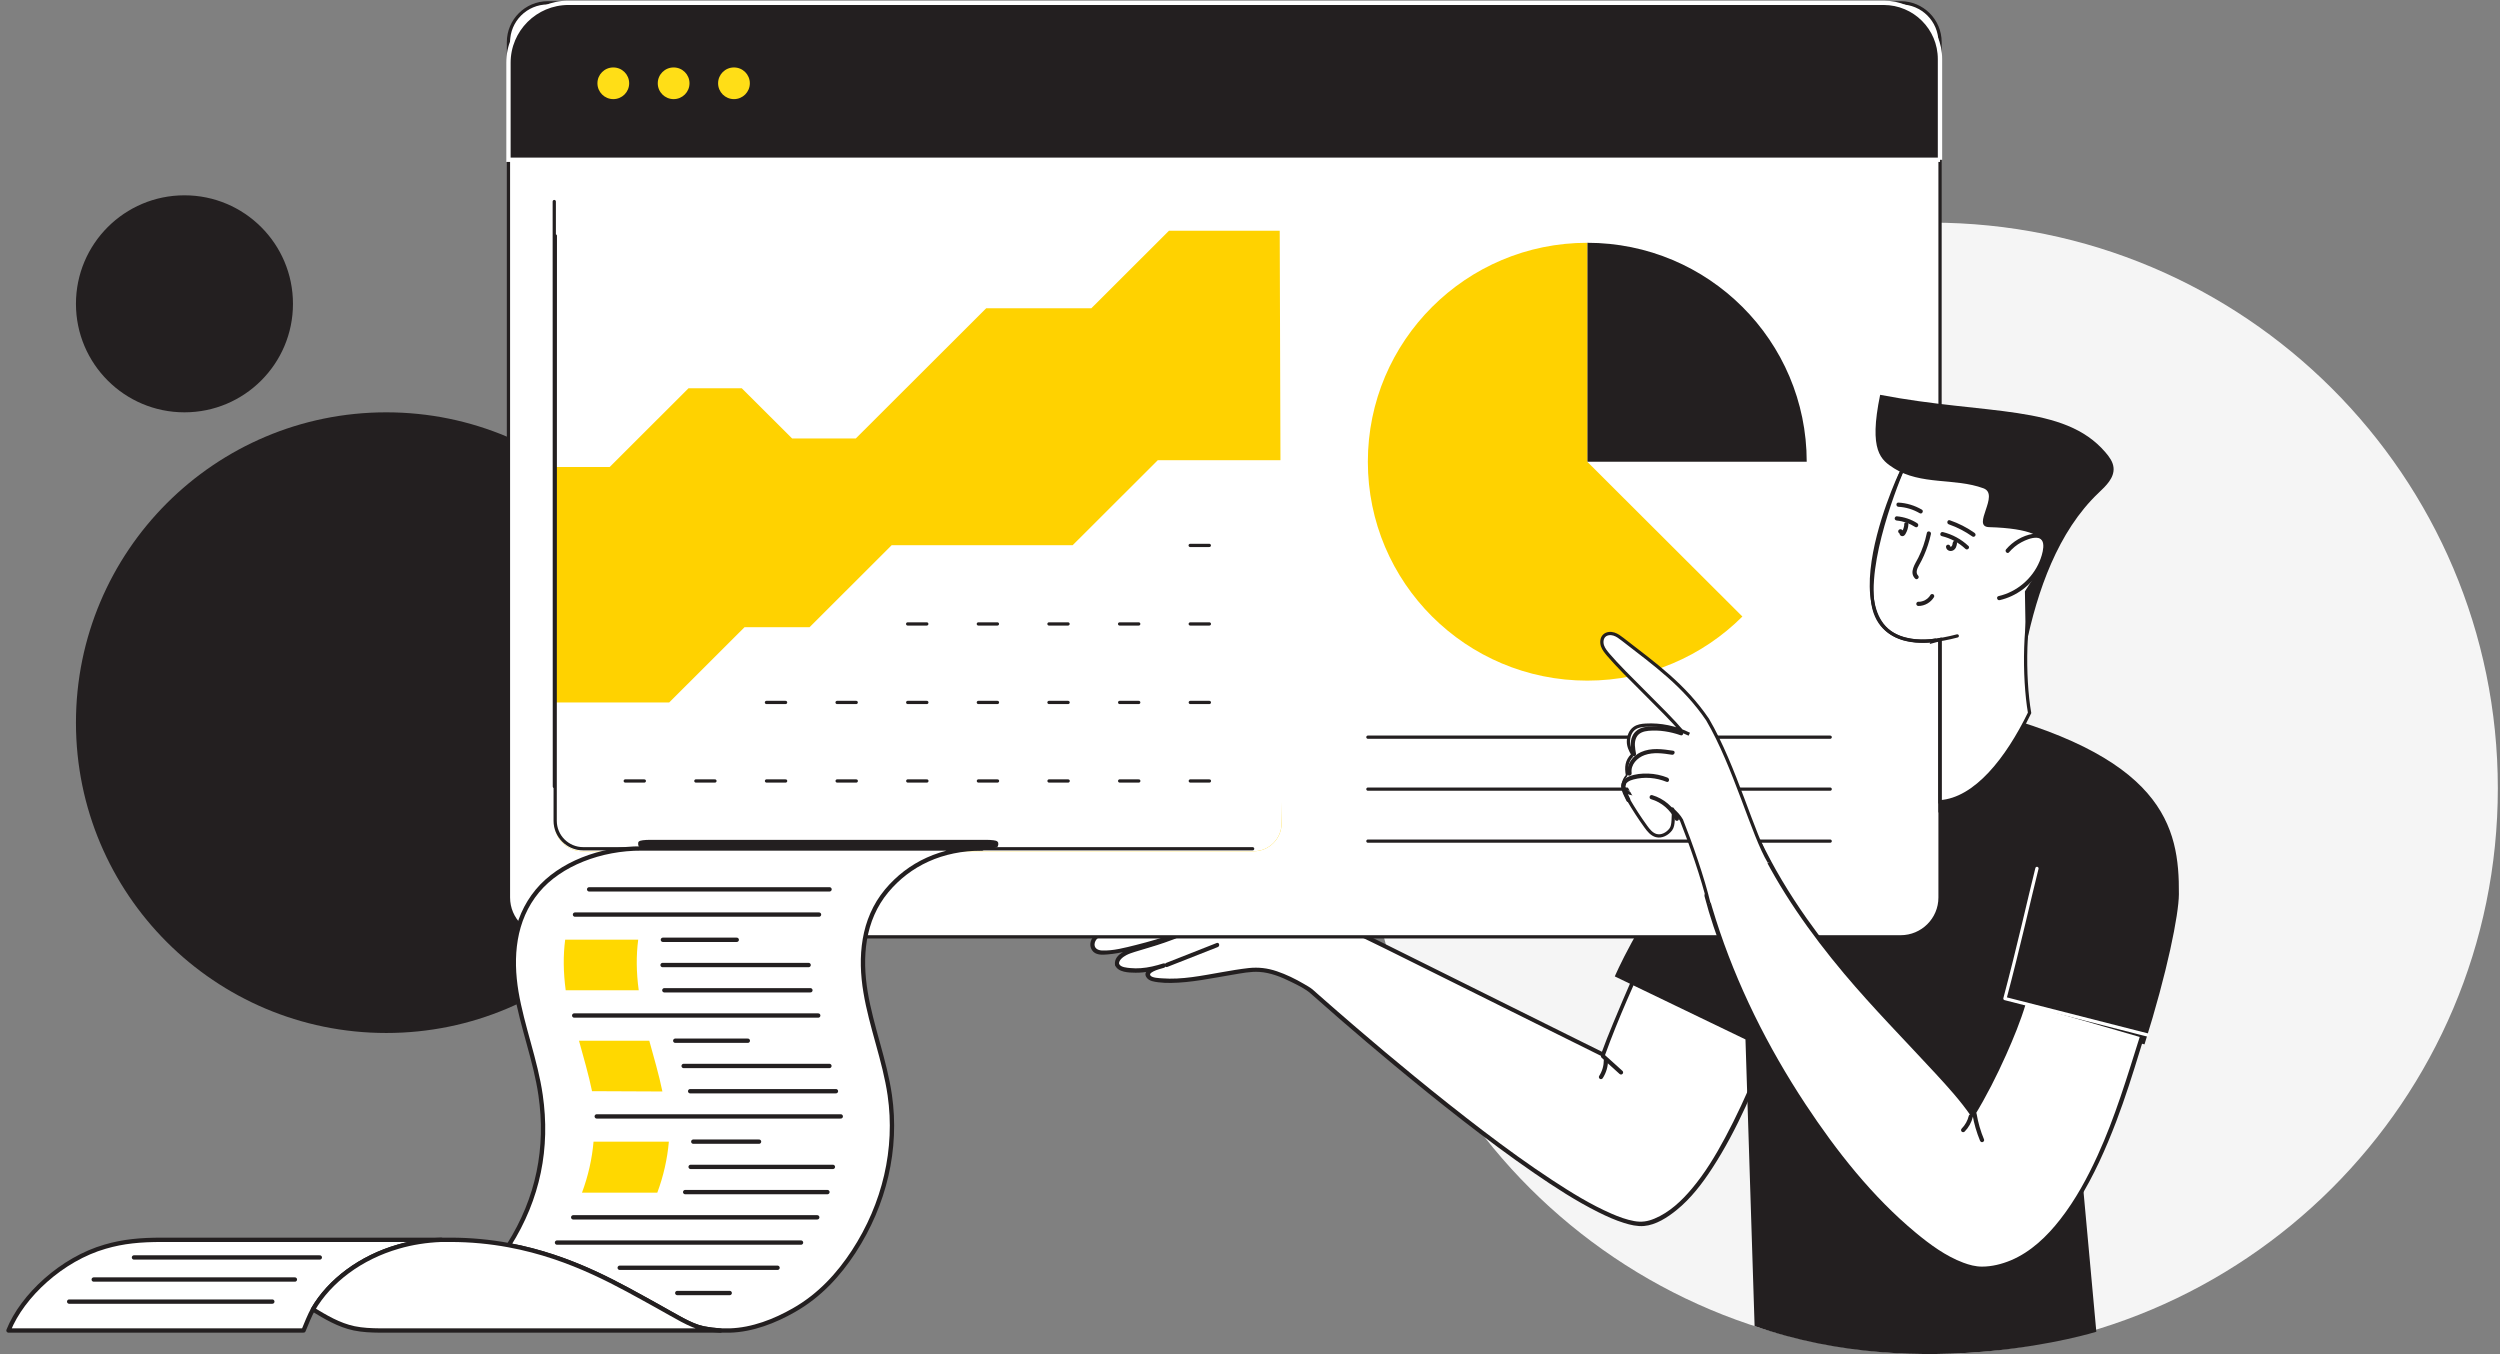 <svg width="576" height="312" viewBox="0 0 576 312" fill="none" xmlns="http://www.w3.org/2000/svg">
<rect x="0" y="0" width="576" height="312" fill="#808080" stroke="none"/>
<g clip-path="url(#clip0_325_9561)">
<g clip-path="url(#clip1_325_9561)">
<g clip-path="url(#clip2_325_9561)">
<path d="M444.885 311.974C517.022 311.974 575.5 253.619 575.5 181.633C575.5 109.648 517.022 51.292 444.885 51.292C372.748 51.292 314.27 109.648 314.27 181.633C314.27 253.619 372.748 311.974 444.885 311.974Z" fill="#F5F5F5"/>
<path d="M89 238C128.488 238 160.5 205.988 160.5 166.5C160.5 127.012 128.488 95 89 95C49.512 95 17.5 127.012 17.5 166.5C17.5 205.988 49.512 238 89 238Z" fill="#231F20"/>
<path d="M42.5 95C56.307 95 67.5 83.807 67.5 70C67.5 56.193 56.307 45 42.5 45C28.693 45 17.5 56.193 17.5 70C17.5 83.807 28.693 95 42.5 95Z" fill="#231F20"/>
<path d="M257.398 222.264C257.54 222.807 258.111 223.066 258.655 223.234C260.484 223.739 262.429 223.713 264.335 223.402C265.619 223.208 266.889 222.872 268.147 222.471C266.863 222.872 265.424 223.441 265.048 223.609C264.672 223.791 264.374 224.179 264.439 224.58C264.503 225.162 265.178 225.46 265.748 225.615C271.648 227.038 282.877 223.829 288.946 223.428C293.445 223.131 299.28 226.482 301.978 228.242C301.978 228.242 365.839 285.642 379.701 281.812C392.823 278.215 402.587 253.953 411.145 231.826L381.01 215.483C381.01 215.483 372.543 234.091 369.34 242.98L310.367 213.685C302.341 208.638 290.515 200.461 287.883 196.928C286.482 195.065 285.237 193.072 283.513 191.519C281.801 189.966 279.454 188.867 277.172 189.294C277.172 189.294 272.322 189.811 283.202 201.082C283.202 201.082 283.85 203.048 278.572 202.751C273.295 202.453 247.828 205.895 246.337 209.971C244.846 214.047 268.484 207.357 273.58 209.065C264.62 212.507 259.42 213.348 255.504 214.487C254.778 214.694 254.013 214.914 253.339 215.289C252.665 215.665 252.068 216.234 251.835 216.984C251.601 217.722 251.783 218.615 252.418 219.068C252.898 219.443 253.546 219.469 254.156 219.482C257.903 219.456 265.424 217.386 270.974 215.535L270.883 215.755C266.254 217.515 264.244 217.929 260.782 219.042C259.641 219.417 258.461 219.961 257.748 220.983C257.475 221.371 257.294 221.837 257.424 222.277L257.398 222.264Z" fill="white"/>
<path d="M256.931 222.393C257.566 224.049 260.134 224.101 261.625 224.114C263.894 224.14 266.124 223.622 268.29 222.95L268.03 222.018C266.941 222.367 262.61 223.39 264.283 225.356C264.879 226.068 265.982 226.197 266.85 226.314C267.823 226.443 268.795 226.482 269.768 226.469C274.514 226.404 279.221 225.369 283.902 224.593C285.951 224.256 288.103 223.791 290.191 223.933C292.732 224.101 295.209 225.098 297.465 226.223C299.047 227 300.759 227.802 302.081 228.992C304.26 230.933 306.464 232.861 308.668 234.776C312.805 238.361 316.967 241.893 321.169 245.387C326.355 249.696 331.607 253.953 336.936 258.094C342.266 262.234 347.828 266.401 353.482 270.283C358.228 273.543 363.103 276.714 368.251 279.289C370.17 280.246 372.141 281.139 374.19 281.773C375.642 282.226 377.224 282.601 378.767 282.472C381.516 282.239 384.187 280.505 386.275 278.81C389.569 276.144 392.201 272.689 394.496 269.157C400.396 260.099 404.532 249.929 408.513 239.926C409.563 237.287 410.601 234.621 411.625 231.968C411.703 231.774 411.573 231.516 411.405 231.425C408.02 229.588 404.623 227.75 401.239 225.913C395.832 222.975 390.424 220.051 385.017 217.114C383.772 216.441 382.515 215.755 381.27 215.082C381.062 214.966 380.712 215.018 380.608 215.251C377.509 222.057 374.501 228.902 371.648 235.812C370.689 238.141 369.742 240.483 368.886 242.864L369.6 242.579C366.812 241.194 364.037 239.81 361.249 238.438L342.616 229.174C335.99 225.887 329.377 222.587 322.75 219.301L311.171 213.542C310.847 213.387 310.562 213.232 310.25 213.038C307.877 211.537 305.531 209.997 303.209 208.418C298.775 205.403 294.262 202.337 290.282 198.727C286.534 195.311 284.395 189.164 278.624 188.737C277.405 188.647 275.953 188.815 275.655 190.225C275.447 191.17 275.862 192.179 276.251 193.02C277.133 194.858 278.456 196.501 279.752 198.041C280.271 198.662 280.816 199.257 281.36 199.852C281.775 200.305 282.385 200.771 282.722 201.237C282.748 201.276 282.722 201.185 282.722 201.353C282.722 201.34 282.683 201.509 282.579 201.612C282.099 202.181 281.036 202.233 280.375 202.272C279.48 202.324 278.585 202.246 277.678 202.246C274.306 202.259 270.909 202.725 267.577 203.178C263.311 203.76 259.057 204.498 254.882 205.533C253.145 205.973 251.407 206.452 249.734 207.111C248.619 207.538 247.439 208.03 246.544 208.858C246 209.363 245.494 210.191 245.935 210.916C246.376 211.64 247.517 211.731 248.295 211.783C251.653 211.977 255.141 211.252 258.448 210.748C262.247 210.178 266.059 209.479 269.911 209.298C271.065 209.247 272.309 209.182 273.425 209.531V208.6C270.105 209.868 266.734 211.006 263.298 211.951C261.002 212.585 258.681 213.115 256.373 213.724C255.025 214.086 253.534 214.396 252.431 215.289C251.329 216.182 250.798 217.644 251.576 218.887C252.354 220.129 253.987 220.012 255.245 219.896C256.71 219.766 258.163 219.508 259.602 219.197C263.479 218.369 267.304 217.243 271.065 215.988L270.468 215.393L270.377 215.613L270.715 215.276C268.082 216.273 265.398 217.114 262.701 217.916C260.665 218.524 256.451 219.482 256.905 222.393C256.996 223.014 257.942 222.743 257.838 222.134C257.696 221.203 258.824 220.426 259.511 220.064C260.121 219.741 260.769 219.534 261.417 219.326C262.545 218.977 263.674 218.641 264.802 218.304C265.93 217.968 267.136 217.593 268.29 217.191C268.99 216.946 269.69 216.7 270.39 216.428C270.935 216.221 271.194 216.169 271.402 215.652C271.544 215.315 271.129 214.94 270.805 215.056C267.81 216.053 264.789 216.959 261.729 217.722C259.226 218.343 256.464 219.107 253.858 218.99C252.833 218.938 251.952 218.369 252.237 217.217C252.47 216.286 253.391 215.716 254.234 215.38C255.232 214.979 256.321 214.733 257.359 214.461C259.42 213.931 261.508 213.439 263.557 212.87C266.98 211.925 270.364 210.786 273.684 209.518C274.125 209.35 274.164 208.742 273.684 208.587C272.556 208.224 271.285 208.263 270.105 208.302C268.368 208.367 266.643 208.587 264.931 208.807C261.028 209.324 257.151 210.023 253.248 210.489C251.744 210.67 250.214 210.838 248.697 210.812C248.23 210.812 247.75 210.786 247.283 210.657C247.115 210.605 247.011 210.566 246.869 210.489C246.791 210.45 246.752 210.385 246.739 210.372C246.7 210.269 246.778 210.023 246.972 209.79C247.245 209.441 247.66 209.182 248.036 208.962C249.293 208.211 250.707 207.746 252.094 207.306C255.997 206.089 260.056 205.326 264.089 204.666C267.862 204.058 271.674 203.54 275.499 203.294C276.848 203.204 278.17 203.255 279.532 203.255C280.777 203.255 282.942 203.217 283.552 201.845C283.668 201.586 283.733 201.25 283.642 200.965C283.526 200.603 283.098 200.305 282.852 200.034C282.255 199.399 281.672 198.765 281.101 198.106C279.649 196.449 278.183 194.702 277.185 192.723C276.835 192.024 276.407 191.028 276.614 190.329C276.666 190.135 276.692 190.07 276.861 189.928C276.861 189.928 277.107 189.785 277.081 189.798C277.159 189.772 277.405 189.708 277.159 189.759C278.741 189.423 280.401 189.966 281.749 190.782C284.433 192.425 285.847 195.246 287.805 197.588C288.998 199.011 290.476 200.215 291.915 201.379C293.938 203.023 296.039 204.562 298.152 206.076C300.538 207.784 302.963 209.428 305.401 211.045C306.97 212.08 308.526 213.219 310.173 214.112C313.142 215.729 316.254 217.127 319.275 218.641L337.909 227.893L357.203 237.481L368.536 243.11L369.081 243.381C369.379 243.524 369.69 243.394 369.794 243.097C372.854 234.595 376.641 226.34 380.336 218.097C380.699 217.308 381.049 216.506 381.412 215.716L380.751 215.885C384.135 217.722 387.533 219.559 390.917 221.397L407.139 230.196C408.383 230.869 409.641 231.554 410.886 232.227L410.666 231.684C406.672 241.997 402.678 252.4 397.439 262.17C395.248 266.258 392.823 270.283 389.828 273.841C387.468 276.662 384.654 279.327 381.205 280.764C379.597 281.437 378.21 281.644 376.511 281.333C374.709 281.01 372.971 280.363 371.311 279.638C366.526 277.555 362.027 274.773 357.67 271.913C352.198 268.329 346.895 264.473 341.695 260.513C336.495 256.554 331.023 252.206 325.798 247.923C321.324 244.261 316.889 240.535 312.507 236.769C309.667 234.336 306.853 231.891 304.052 229.419C303.508 228.941 302.976 228.436 302.418 227.97C301.822 227.478 301.109 227.103 300.435 226.702C298.451 225.537 296.363 224.515 294.185 223.778C292.006 223.04 289.944 222.807 287.701 223.04C285.613 223.273 283.539 223.635 281.464 223.998C276.978 224.774 272.309 225.77 267.732 225.408C267.123 225.356 265.385 225.33 265.022 224.709C264.542 223.894 267.901 223.04 268.277 222.911C268.873 222.717 268.614 221.785 268.017 221.979C266.332 222.51 264.594 222.95 262.831 223.066C262.027 223.131 261.223 223.118 260.419 223.04C259.758 222.975 258.163 222.885 257.864 222.096C257.644 221.513 256.697 221.772 256.931 222.354V222.393Z" fill="#231F20"/>
<path d="M259.887 219.43C265.956 218.058 271.83 215.936 277.38 213.128C277.937 212.844 277.444 212.003 276.887 212.287C271.415 215.056 265.619 217.127 259.628 218.485C259.018 218.628 259.278 219.559 259.887 219.417V219.43Z" fill="#231F20"/>
<path d="M268.951 222.781C272.828 221.254 276.705 219.728 280.582 218.201C281.153 217.968 280.907 217.036 280.323 217.269C276.446 218.796 272.569 220.323 268.692 221.85C268.121 222.083 268.368 223.014 268.951 222.781Z" fill="#231F20"/>
<path d="M368.99 243.679C370.378 244.934 371.765 246.189 373.14 247.431C373.334 247.612 373.632 247.625 373.827 247.431C374.008 247.25 374.021 246.927 373.827 246.746C372.439 245.49 371.052 244.235 369.677 242.993C369.483 242.812 369.185 242.799 368.99 242.993C368.809 243.174 368.796 243.498 368.99 243.679Z" fill="#231F20"/>
<path d="M369.522 244.196C369.522 245.516 369.159 246.797 368.446 247.91C368.303 248.13 368.407 248.441 368.614 248.57C368.848 248.712 369.133 248.622 369.275 248.402C370.079 247.16 370.507 245.684 370.494 244.209C370.494 243.588 369.522 243.588 369.522 244.209V244.196Z" fill="#231F20"/>
<path d="M404.26 305.543L401.705 225.33L408.928 228.112L405.57 241.13L372.05 224.968C372.05 224.968 392.629 176.276 435.316 163.854L453.262 162.949C498.762 173.74 502.134 190.536 502.017 206.037C501.978 210.722 499.385 223.842 494.094 240.625L458.941 231.645C462.118 219.689 464.582 208.6 466.319 201.664L492.616 235.579L478.897 262.053L482.995 306.837C482.995 306.837 443.329 319.22 404.26 305.517V305.543Z" fill="#231F20"/>
<path d="M437.909 0.647H126.225C121.212 0.647 117.148 4.702 117.148 9.705V206.788C117.148 211.79 121.212 215.846 126.225 215.846H437.909C442.922 215.846 446.986 211.79 446.986 206.788V9.705C446.986 4.702 442.922 0.647 437.909 0.647Z" fill="white" stroke="#231F20" stroke-width="0.75" stroke-linecap="round" stroke-linejoin="round"/>
<path d="M446.986 36.813H117.148V14.454C117.148 6.832 123.346 0.647 130.984 0.647H433.98C441.164 0.647 446.973 6.457 446.973 13.613V36.813H446.986Z" fill="#231F20" stroke="white" stroke-miterlimit="10"/>
<path d="M144.962 19.189C144.962 21.208 143.328 22.838 141.306 22.838C139.283 22.838 137.649 21.208 137.649 19.189C137.649 17.171 139.283 15.54 141.306 15.54C143.328 15.54 144.962 17.171 144.962 19.189Z" fill="#FFDE17"/>
<path d="M158.863 19.189C158.863 21.208 157.229 22.838 155.206 22.838C153.183 22.838 151.549 21.208 151.549 19.189C151.549 17.171 153.183 15.54 155.206 15.54C157.229 15.54 158.863 17.171 158.863 19.189Z" fill="#FFDE17"/>
<path d="M172.763 19.189C172.763 21.208 171.129 22.838 169.106 22.838C167.084 22.838 165.45 21.208 165.45 19.189C165.45 17.171 167.084 15.54 169.106 15.54C171.129 15.54 172.763 17.171 172.763 19.189Z" fill="#FFDE17"/>
<path d="M469.094 134.468C466.19 141.961 466.228 156.181 467.616 164.243C462.468 174.853 455.168 184.157 446.973 184.726V147.356L445.287 147.809L445.404 147.576C445.404 147.576 432.515 149.698 431.413 138.182C430.336 126.666 438.298 108.033 439.063 106.558C439.828 105.07 464.4 113.183 464.4 113.183L473.308 123.082L469.107 134.456L469.094 134.468Z" fill="white" stroke="#231F20" stroke-width="0.75" stroke-miterlimit="10"/>
<path d="M453.521 125.786C451.874 124.233 449.851 123.133 447.647 122.59C447.038 122.448 446.778 123.379 447.388 123.522C449.423 124.013 451.304 125.023 452.834 126.459C453.288 126.886 453.975 126.2 453.521 125.773V125.786Z" fill="#231F20"/>
<path d="M454.934 122.771C453.184 121.542 451.278 120.571 449.255 119.873C448.658 119.666 448.412 120.597 448.996 120.804C450.928 121.477 452.769 122.435 454.442 123.612C454.662 123.767 454.986 123.651 455.103 123.444C455.246 123.198 455.142 122.926 454.934 122.784V122.771Z" fill="#231F20"/>
<path d="M442.784 117.414C441.151 116.457 439.296 115.9 437.403 115.797C436.781 115.758 436.781 116.728 437.403 116.767C439.128 116.858 440.801 117.375 442.292 118.242C442.836 118.566 443.316 117.725 442.784 117.401V117.414Z" fill="#231F20"/>
<path d="M441.747 120.558C440.321 119.64 438.7 119.109 437.027 118.954C436.768 118.928 436.534 119.2 436.534 119.446C436.534 119.73 436.755 119.911 437.027 119.937C438.531 120.08 439.984 120.597 441.254 121.412C441.786 121.749 442.266 120.908 441.747 120.571V120.558Z" fill="#231F20"/>
<path d="M438.739 120.791C438.739 120.869 438.739 120.947 438.726 121.024C438.726 121.05 438.726 121.167 438.726 121.05C438.726 121.076 438.726 121.115 438.713 121.141C438.687 121.283 438.648 121.438 438.609 121.581C438.57 121.723 438.518 121.865 438.466 122.008C438.441 122.059 438.505 121.93 438.466 122.008C438.454 122.046 438.441 122.072 438.415 122.111C438.376 122.176 438.35 122.253 438.311 122.318C438.272 122.383 438.246 122.448 438.207 122.499C438.181 122.538 438.168 122.564 438.142 122.603C438.103 122.655 438.116 122.642 438.142 122.603C438.103 122.642 438.116 122.642 438.168 122.59L438.324 122.551C438.324 122.551 438.441 122.564 438.479 122.603C438.557 122.655 438.583 122.668 438.531 122.629C438.57 122.693 438.583 122.706 438.57 122.668C438.557 122.629 438.57 122.655 438.583 122.719C438.583 122.693 438.557 122.655 438.557 122.642C438.518 122.512 438.492 122.383 438.415 122.266C438.285 122.059 438.077 121.93 437.831 121.93C437.585 121.93 437.338 122.163 437.338 122.422C437.338 122.693 437.546 122.9 437.831 122.913C437.727 122.913 437.676 122.862 437.598 122.797C437.572 122.758 437.572 122.758 437.598 122.797C437.624 122.849 437.611 122.836 437.585 122.758C437.585 122.784 437.611 122.888 437.624 122.926C437.675 123.133 437.792 123.34 437.974 123.444C438.233 123.599 438.544 123.547 438.765 123.353C438.907 123.237 438.998 123.056 439.089 122.9C439.452 122.266 439.659 121.542 439.698 120.804C439.711 120.545 439.465 120.313 439.206 120.313C438.933 120.313 438.739 120.52 438.713 120.804L438.739 120.791Z" fill="#231F20"/>
<path d="M449.903 125.074C449.903 125.074 449.903 125.165 449.89 125.217V125.087C449.89 125.294 449.838 125.501 449.761 125.695L449.812 125.579C449.774 125.682 449.722 125.773 449.657 125.864L449.735 125.76C449.683 125.825 449.618 125.89 449.553 125.941L449.657 125.864C449.657 125.864 449.527 125.954 449.462 125.98L449.579 125.928C449.579 125.928 449.449 125.967 449.385 125.98H449.514C449.514 125.98 449.41 125.98 449.372 125.967H449.501C449.501 125.967 449.398 125.967 449.333 125.941L449.449 125.993C449.449 125.993 449.346 125.941 449.307 125.915L449.41 125.993C449.41 125.993 449.333 125.928 449.307 125.89L449.385 125.993C449.385 125.993 449.333 125.915 449.307 125.877L449.359 125.993C449.359 125.993 449.333 125.915 449.333 125.877V126.006C449.333 126.006 449.346 125.993 449.346 125.98C449.333 125.851 449.294 125.734 449.203 125.631C449.112 125.54 448.983 125.488 448.853 125.488C448.607 125.488 448.334 125.708 448.36 125.98C448.373 126.161 448.425 126.342 448.529 126.485C448.632 126.627 448.762 126.756 448.931 126.834C449.281 127.002 449.657 126.989 450.007 126.808C450.279 126.666 450.513 126.407 450.642 126.135C450.798 125.799 450.863 125.463 450.902 125.1C450.915 124.984 450.837 124.841 450.759 124.751C450.668 124.66 450.539 124.609 450.409 124.609C450.279 124.609 450.15 124.66 450.059 124.751C449.968 124.854 449.929 124.958 449.916 125.1L449.903 125.074Z" fill="#231F20"/>
<path d="M443.951 122.784C443.537 124.764 442.888 126.679 441.98 128.49C441.267 129.914 439.802 131.842 441.241 133.304C441.682 133.757 442.369 133.071 441.929 132.618C441.267 131.932 441.76 130.936 442.136 130.25C442.551 129.513 442.94 128.762 443.277 127.986C443.977 126.394 444.522 124.738 444.885 123.043C445.015 122.435 444.081 122.176 443.951 122.784Z" fill="#231F20"/>
<path d="M438 108.887C437.701 109.327 416.215 155.715 450.954 146.515" stroke="#231F20" stroke-width="0.75" stroke-linecap="round" stroke-linejoin="round"/>
<path d="M462.883 127.248C463.7 126.304 464.647 125.514 465.749 124.932C466.747 124.401 468.044 123.858 469.198 123.897C471.843 123.974 470.508 127.921 469.924 129.331C468.277 133.304 464.685 136.384 460.471 137.341C459.862 137.483 460.121 138.415 460.731 138.273C464.582 137.393 467.953 134.844 469.95 131.454C470.897 129.849 471.662 127.921 471.739 126.045C471.778 125.23 471.623 124.324 471.065 123.703C470.378 122.926 469.328 122.849 468.355 123.004C465.969 123.405 463.765 124.751 462.209 126.562C461.807 127.028 462.494 127.727 462.896 127.248H462.883Z" fill="#231F20"/>
<path d="M444.755 137.108C444.716 137.173 444.678 137.238 444.626 137.302C444.613 137.328 444.587 137.354 444.574 137.38C444.483 137.496 444.6 137.341 444.548 137.419C444.457 137.535 444.353 137.652 444.237 137.755C444.185 137.807 444.133 137.859 444.081 137.897C444.055 137.923 444.016 137.949 443.99 137.975C443.926 138.027 443.99 137.975 443.951 138.001C443.835 138.092 443.705 138.169 443.575 138.247C443.511 138.286 443.446 138.312 443.381 138.35C443.342 138.363 443.303 138.389 443.277 138.402C443.251 138.402 443.212 138.428 443.264 138.402C443.122 138.467 442.979 138.506 442.836 138.544C442.694 138.583 442.551 138.622 442.395 138.635C442.46 138.635 442.395 138.635 442.357 138.635C442.318 138.635 442.279 138.635 442.24 138.635C442.162 138.635 442.084 138.635 442.006 138.635C441.747 138.635 441.514 138.855 441.514 139.127C441.514 139.398 441.721 139.618 442.006 139.618C443.459 139.618 444.833 138.816 445.585 137.587C445.728 137.367 445.637 137.056 445.417 136.927C445.196 136.798 444.885 136.875 444.755 137.095V137.108Z" fill="#231F20"/>
<path d="M433.189 90.966C457.787 95.689 475.526 93.036 485.082 104.203C485.977 105.238 486.846 106.415 486.962 107.774C487.17 110.09 485.212 111.954 483.526 113.545C474.125 122.461 469.392 136.164 466.747 148.922L466.54 136.241C471.039 128.904 477.613 122.034 458.267 121.451C454.092 121.322 460.899 113.933 456.97 112.497C453.638 111.281 450.046 111.112 446.519 110.763C442.992 110.414 439.374 109.819 436.392 107.903C433.409 105.988 430.492 103.983 433.189 90.953V90.966Z" fill="#231F20"/>
<path d="M466.293 231.179C464.53 237.093 459.927 247.988 454.532 256.864C445.417 243.588 419.146 223.105 405.194 193.797L393.173 206.206C405.518 251.546 442.084 292.966 457.009 292.319C478.936 291.361 489.374 252.09 493.485 239.059" fill="white"/>
<path d="M465.814 231.05C464.608 235.061 463 238.969 461.288 242.786C459.162 247.535 456.789 252.18 454.092 256.618H454.934C452.821 253.565 450.357 250.757 447.867 248.001C444.717 244.52 441.449 241.143 438.233 237.727C430.414 229.419 422.803 220.892 416.228 211.563C412.209 205.843 408.604 199.852 405.596 193.551C405.466 193.266 405.038 193.24 404.831 193.447C401.757 196.617 398.684 199.788 395.611 202.958L393.472 205.171C393.031 205.623 392.577 205.895 392.745 206.581C393.951 211.226 395.533 215.794 397.245 220.271C400.642 229.148 404.805 237.727 409.576 245.93C413.998 253.539 418.951 260.85 424.449 267.721C429.04 273.466 434.006 278.965 439.582 283.766C443.433 287.078 447.725 290.378 452.587 292.047C457.165 293.613 462.105 292.384 466.19 290.003C471.558 286.884 475.591 281.838 478.832 276.649C482.424 270.891 485.199 264.641 487.611 258.314C489.647 252.957 491.371 247.496 493.044 242.023C493.329 241.078 493.627 240.12 493.926 239.176C494.107 238.581 493.174 238.322 492.992 238.917C490.087 248.13 487.326 257.369 483.306 266.181C480.946 271.344 478.21 276.416 474.709 280.906C471.662 284.827 467.914 288.45 463.272 290.391C461.197 291.258 458.902 291.827 456.646 291.827C455.168 291.827 453.715 291.439 452.341 290.921C448.295 289.407 444.678 286.742 441.384 284.012C431.374 275.704 423.127 265.21 415.995 254.419C407.294 241.233 400.124 226.896 395.326 211.834C394.716 209.919 394.146 208.004 393.614 206.063L393.485 206.529C396.999 202.906 400.5 199.283 404.014 195.66L405.505 194.12L404.74 194.017C409.991 205.002 417.058 215.005 424.877 224.321C431.555 232.266 438.843 239.642 445.871 247.263C448.762 250.395 451.654 253.578 454.079 257.084C454.286 257.382 454.714 257.408 454.921 257.084C457.67 252.555 460.069 247.832 462.222 243.006C463.92 239.189 465.528 235.294 466.734 231.283C466.916 230.687 465.982 230.429 465.801 231.024L465.814 231.05Z" fill="#231F20"/>
<path d="M469.315 200.085C467.577 207.021 465.113 218.11 461.936 230.066L494.768 238.451" stroke="white" stroke-width="0.75" stroke-linecap="round" stroke-linejoin="round"/>
<path d="M454.468 256.838C454.818 258.883 455.401 260.889 456.192 262.804C456.296 263.049 456.516 263.218 456.789 263.14C457.022 263.075 457.229 262.791 457.126 262.545C456.322 260.63 455.751 258.624 455.401 256.58C455.362 256.321 455.038 256.179 454.805 256.243C454.532 256.321 454.416 256.58 454.468 256.838Z" fill="#231F20"/>
<path d="M453.612 257.071C453.339 258.197 452.782 259.206 451.965 260.034C451.783 260.216 451.783 260.539 451.965 260.72C452.146 260.901 452.471 260.901 452.652 260.72C453.573 259.789 454.234 258.611 454.545 257.33C454.61 257.084 454.468 256.787 454.208 256.735C453.949 256.683 453.677 256.813 453.612 257.071Z" fill="#231F20"/>
<path d="M446.986 186.99V147.356" stroke="#231F20" stroke-width="0.75" stroke-linecap="round" stroke-linejoin="round"/>
<path d="M294.859 53.166H269.327L251.446 71.022H227.224L197.18 101.016H182.501L170.909 89.461H158.629L140.476 107.59H127.729L127.768 189.691C127.768 193.25 130.66 196.135 134.226 196.135H288.829C292.395 196.135 295.287 193.237 295.287 189.679L294.846 53.178L294.859 53.166Z" fill="#FFD200"/>
<path d="M127.768 161.845H154.182L171.544 144.506H186.521L205.44 125.614H247.141L266.747 106.037H296.946L295.274 189.653C295.287 193.224 292.395 196.122 288.829 196.122H134.239C130.673 196.122 127.781 193.237 127.781 189.679V161.832L127.768 161.845Z" fill="white"/>
<path d="M246.103 179.935H241.695" stroke="#231F20" stroke-width="0.75" stroke-linecap="round" stroke-linejoin="round"/>
<path d="M229.83 179.935H225.421" stroke="#231F20" stroke-width="0.75" stroke-linecap="round" stroke-linejoin="round"/>
<path d="M213.557 179.935H209.148" stroke="#231F20" stroke-width="0.75" stroke-linecap="round" stroke-linejoin="round"/>
<path d="M197.283 179.935H192.875" stroke="#231F20" stroke-width="0.75" stroke-linecap="round" stroke-linejoin="round"/>
<path d="M181.01 179.935H176.601" stroke="#231F20" stroke-width="0.75" stroke-linecap="round" stroke-linejoin="round"/>
<path d="M164.724 179.935H160.328" stroke="#231F20" stroke-width="0.75" stroke-linecap="round" stroke-linejoin="round"/>
<path d="M148.45 179.935H144.055" stroke="#231F20" stroke-width="0.75" stroke-linecap="round" stroke-linejoin="round"/>
<path d="M278.65 179.935H274.242" stroke="#231F20" stroke-width="0.75" stroke-linecap="round" stroke-linejoin="round"/>
<path d="M262.377 179.935H257.968" stroke="#231F20" stroke-width="0.75" stroke-linecap="round" stroke-linejoin="round"/>
<path d="M246.091 161.845H241.682" stroke="#231F20" stroke-width="0.75" stroke-linecap="round" stroke-linejoin="round"/>
<path d="M229.817 161.845H225.408" stroke="#231F20" stroke-width="0.75" stroke-linecap="round" stroke-linejoin="round"/>
<path d="M213.544 161.845H209.135" stroke="#231F20" stroke-width="0.75" stroke-linecap="round" stroke-linejoin="round"/>
<path d="M197.27 161.845H192.862" stroke="#231F20" stroke-width="0.75" stroke-linecap="round" stroke-linejoin="round"/>
<path d="M180.997 161.845H176.588" stroke="#231F20" stroke-width="0.75" stroke-linecap="round" stroke-linejoin="round"/>
<path d="M278.637 161.845H274.242" stroke="#231F20" stroke-width="0.75" stroke-linecap="round" stroke-linejoin="round"/>
<path d="M262.364 161.845H257.968" stroke="#231F20" stroke-width="0.75" stroke-linecap="round" stroke-linejoin="round"/>
<path d="M246.078 143.756H241.682" stroke="#231F20" stroke-width="0.75" stroke-linecap="round" stroke-linejoin="round"/>
<path d="M229.804 143.756H225.408" stroke="#231F20" stroke-width="0.75" stroke-linecap="round" stroke-linejoin="round"/>
<path d="M213.531 143.756H209.122" stroke="#231F20" stroke-width="0.75" stroke-linecap="round" stroke-linejoin="round"/>
<path d="M278.637 143.756H274.229" stroke="#231F20" stroke-width="0.75" stroke-linecap="round" stroke-linejoin="round"/>
<path d="M262.364 143.756H257.955" stroke="#231F20" stroke-width="0.75" stroke-linecap="round" stroke-linejoin="round"/>
<path d="M278.624 125.666H274.216" stroke="#231F20" stroke-width="0.75" stroke-linecap="round" stroke-linejoin="round"/>
<path d="M127.703 46.437L127.729 181.203" stroke="#231F20" stroke-width="0.75" stroke-linecap="round" stroke-linejoin="round"/>
<path d="M288.609 195.553H134.368C130.802 195.553 127.911 192.668 127.911 189.109L127.95 54.343" stroke="#231F20" stroke-width="0.75" stroke-linecap="round" stroke-linejoin="round"/>
<path d="M315.165 169.845H421.674" stroke="#231F20" stroke-width="0.75" stroke-linecap="round" stroke-linejoin="round"/>
<path d="M315.165 181.815H421.674" stroke="#231F20" stroke-width="0.75" stroke-linecap="round" stroke-linejoin="round"/>
<path d="M315.165 193.797H421.674" stroke="#231F20" stroke-width="0.75" stroke-linecap="round" stroke-linejoin="round"/>
<path d="M416.267 106.39H365.71V55.938C393.614 55.938 416.267 78.518 416.267 106.39Z" fill="#231F20"/>
<path d="M401.446 142.051C392.305 151.174 379.662 156.815 365.71 156.815C337.779 156.815 315.152 134.236 315.152 106.39C315.152 78.543 337.779 55.938 365.71 55.938V106.39L401.446 142.051Z" fill="#FFD200"/>
<path d="M149.879 195H227.187C228.463 195 229.5 194.864 229.5 194.697V194.303C229.5 194.136 228.463 194 227.187 194H149.805C148.511 194 147.464 194.14 147.501 194.311L147.574 194.704C147.602 194.869 148.63 195 149.879 195Z" fill="#231F20" stroke="#231F20" stroke-linecap="round" stroke-linejoin="round"/>
<path d="M1.956 306.544H69.936C70.356 305.478 71.503 302.716 72.105 301.695C75.939 295.068 83.154 289.699 91.753 287.229C94.932 286.299 98.275 285.788 101.663 285.652H37.362C32.352 285.652 28.417 286.007 24.236 287.229C14.307 290.073 5.144 298.532 1.956 306.544Z" fill="white" stroke="#231F20" stroke-linecap="round" stroke-linejoin="round"/>
<path d="M117.203 286.882C131.933 289.608 143.019 296.28 151.463 300.911C155.571 303.171 159.06 305.45 162.047 306.052C163.341 306.307 164.671 306.471 165.973 306.553H168.123C173.388 306.408 178.58 304.338 182.871 301.886C188.874 298.495 193.273 293.591 196.671 288.404C203.849 277.393 206.782 264.668 205.006 252.334C203.849 244.322 200.743 236.574 199.422 228.57C198.092 220.585 198.711 211.953 204.295 205.244C209.46 199.063 216.966 195.49 226.239 195.49H147.81C138.464 195.445 129.036 199.018 123.844 205.244C118.26 211.953 117.641 220.585 118.971 228.57C120.328 236.565 123.398 244.322 124.554 252.334C126.303 264.412 124.072 276.044 117.213 286.891L117.203 286.882Z" fill="white" stroke="#231F20" stroke-linecap="round" stroke-linejoin="round"/>
<path d="M72.105 301.695C74.992 303.445 78.08 305.314 81.614 306.052C83.6 306.453 85.395 306.526 87.672 306.553H165.973C164.671 306.471 163.332 306.307 162.047 306.052C159.06 305.45 155.58 303.171 151.463 300.911C143.018 296.28 131.942 289.608 117.203 286.882C113.022 286.107 108.541 285.652 103.749 285.652H101.663C98.275 285.788 94.932 286.29 91.753 287.229C83.154 289.699 75.939 295.068 72.105 301.695Z" fill="white" stroke="#231F20" stroke-linecap="round" stroke-linejoin="round"/>
<path d="M191.123 204.907H135.74" stroke="#231F20" stroke-linecap="round" stroke-linejoin="round"/>
<path d="M188.7 210.722H132.479" stroke="#231F20" stroke-linecap="round" stroke-linejoin="round"/>
<path d="M169.744 216.529H152.729" stroke="#231F20" stroke-linecap="round" stroke-linejoin="round"/>
<path d="M186.305 222.344H152.656" stroke="#231F20" stroke-linecap="round" stroke-linejoin="round"/>
<path d="M186.715 228.16H153.066" stroke="#231F20" stroke-linecap="round" stroke-linejoin="round"/>
<path d="M188.518 233.976H132.297" stroke="#231F20" stroke-linecap="round" stroke-linejoin="round"/>
<path d="M172.295 239.782H155.58" stroke="#231F20" stroke-linecap="round" stroke-linejoin="round"/>
<path d="M191.096 245.598H157.511" stroke="#231F20" stroke-linecap="round" stroke-linejoin="round"/>
<path d="M192.599 251.414H159.014" stroke="#231F20" stroke-linecap="round" stroke-linejoin="round"/>
<path d="M193.71 257.22H137.489" stroke="#231F20" stroke-linecap="round" stroke-linejoin="round"/>
<path d="M174.882 263.036H159.734" stroke="#231F20" stroke-linecap="round" stroke-linejoin="round"/>
<path d="M191.898 268.852H159.123" stroke="#231F20" stroke-linecap="round" stroke-linejoin="round"/>
<path d="M190.641 274.658H157.866" stroke="#231F20" stroke-linecap="round" stroke-linejoin="round"/>
<path d="M188.291 280.474H132.069" stroke="#231F20" stroke-linecap="round" stroke-linejoin="round"/>
<path d="M184.556 286.29H128.335" stroke="#231F20" stroke-linecap="round" stroke-linejoin="round"/>
<path d="M179.145 292.096H142.782" stroke="#231F20" stroke-linecap="round" stroke-linejoin="round"/>
<path d="M168.123 297.912H156.044" stroke="#231F20" stroke-linecap="round" stroke-linejoin="round"/>
<path d="M152.619 251.487C151.891 247.859 150.524 243.155 149.595 239.782H133.399C134.319 243.128 135.677 247.795 136.405 251.405L152.619 251.478V251.487Z" fill="#FFD800"/>
<path d="M147.045 216.492C146.562 220.129 146.598 224.022 147.163 228.151H130.339C129.783 224.022 129.737 220.129 130.22 216.492H147.045Z" fill="#FFD800"/>
<path d="M151.444 274.786C152.865 270.966 153.758 267.019 154.104 263.036H136.751C136.414 267.01 135.513 270.966 134.092 274.786H151.444Z" fill="#FFD800"/>
<path d="M73.68 289.717H30.868" stroke="#231F20" stroke-linecap="round" stroke-linejoin="round"/>
<path d="M67.942 294.803H21.595" stroke="#231F20" stroke-linecap="round" stroke-linejoin="round"/>
<path d="M62.74 299.89H15.938" stroke="#231F20" stroke-linecap="round" stroke-linejoin="round"/>
<path d="M407.631 198.623C403.858 192.373 399.76 176.613 393.42 165.782C388.026 157.863 381.425 153.166 373.853 147.292C373.23 146.813 372.595 146.321 371.843 146.088C371.091 145.855 370.196 145.92 369.626 146.464C369.029 147.033 368.951 148.003 369.211 148.793C369.483 149.582 370.028 150.229 370.559 150.863C374.423 155.418 383.552 163.816 387.416 168.37L389.205 169.16C386.119 167.607 382.618 166.882 379.169 167.076C378.261 167.128 377.315 167.257 376.576 167.788C375.642 168.448 375.214 169.638 375.188 170.777C375.162 171.916 375.642 172.834 376.174 173.805L385.666 186.874C385.367 188.129 385.73 190.057 384.952 191.092C384.174 192.127 382.839 192.852 381.594 192.516C380.544 192.231 379.818 191.312 379.182 190.432C377.743 188.44 376.394 186.369 375.162 184.247C374.709 183.471 374.099 182.047 374.047 181.155L374.968 178.644C374.618 176.729 374.799 175.332 376.031 174.051C376.939 173.106 378.236 172.589 379.545 172.382C381.374 172.097 383.254 172.343 385.017 172.86C386.794 173.378 388.479 174.154 390.152 174.931C390.1 174.879 390.048 174.84 389.996 174.788L390.645 180.081C386.949 178.593 382.981 177.752 379.001 177.622C377.574 177.57 375.979 177.687 374.981 178.709C373.516 180.223 373.723 182.474 375.811 182.811C378.236 183.199 380.336 183.846 382.32 184.687C384.265 185.515 386.379 187.133 387.416 188.97C389.53 194.275 392.331 202.246 393.757 208.237" fill="white"/>
<path d="M407.631 198.623C403.858 192.373 399.76 176.613 393.42 165.782C388.026 157.863 381.425 153.166 373.853 147.292C373.23 146.813 372.595 146.321 371.843 146.088C371.091 145.855 370.196 145.92 369.626 146.464C369.029 147.033 368.951 148.003 369.211 148.793C369.483 149.582 370.028 150.229 370.559 150.863C374.423 155.418 383.552 163.816 387.416 168.37L389.205 169.16C386.119 167.607 382.618 166.882 379.169 167.076C378.261 167.128 377.315 167.257 376.576 167.788C375.642 168.448 375.214 169.638 375.188 170.777C375.162 171.916 375.642 172.834 376.174 173.805L385.666 186.874C385.367 188.129 385.73 190.057 384.952 191.092C384.174 192.127 382.839 192.852 381.594 192.516C380.544 192.231 379.818 191.312 379.182 190.432C377.743 188.44 376.394 186.369 375.162 184.247C374.709 183.471 374.099 182.047 374.047 181.155L374.968 178.644C374.618 176.729 374.799 175.332 376.031 174.051C376.939 173.106 378.236 172.589 379.545 172.382C381.374 172.097 383.254 172.343 385.017 172.86C386.794 173.378 388.479 174.154 390.152 174.931C390.1 174.879 390.048 174.84 389.996 174.788L390.645 180.081C386.949 178.593 382.981 177.752 379.001 177.622C377.574 177.57 375.979 177.687 374.981 178.709C373.516 180.223 373.723 182.474 375.811 182.811C378.236 183.199 380.336 183.846 382.32 184.687C384.265 185.515 386.379 187.133 387.416 188.97C389.53 194.275 392.331 202.246 393.757 208.237" stroke="#231F20" stroke-width="0.75" stroke-miterlimit="10"/>
<path d="M387.338 185.748L398.256 183.044L397.206 178.204L388.894 171.967L381.023 169.418L377.665 171.204L376.161 173.818L376.394 175.384L374.955 178.735L374.203 179.887C374.203 179.887 377.328 185.593 378.184 186.99" fill="white"/>
<path d="M387.468 168.474C386.042 167.969 384.563 167.646 383.059 167.477C381.672 167.322 380.181 167.27 378.806 167.555C377.6 167.814 376.576 168.487 376.083 169.638C375.487 170.997 375.733 172.498 376.005 173.908C376.122 174.517 377.056 174.258 376.939 173.65C376.718 172.433 376.446 171.062 377.03 169.897C377.561 168.836 378.689 168.487 379.792 168.383C382.294 168.15 384.862 168.577 387.222 169.405C387.818 169.612 388.064 168.681 387.481 168.474H387.468Z" fill="#231F20"/>
<path d="M385.484 172.964C383.02 172.589 380.44 172.226 378.093 173.274C376.096 174.167 374.696 176.147 374.994 178.36C375.072 178.981 376.018 178.709 375.927 178.101C375.668 176.173 377.224 174.581 378.923 173.973C380.959 173.248 383.15 173.572 385.225 173.895C385.834 173.986 386.106 173.054 385.484 172.964Z" fill="#231F20"/>
<path d="M384.226 179.175C382.8 178.606 381.283 178.282 379.74 178.23C378.3 178.179 376.731 178.334 375.383 178.864C374.32 179.291 373.373 180.119 373.503 181.362C373.632 182.487 374.268 183.497 374.734 184.519C374.994 185.088 375.824 184.597 375.577 184.027C375.201 183.173 374.657 182.345 374.501 181.426C374.307 180.314 375.461 179.822 376.355 179.589C378.871 178.916 381.568 179.162 383.967 180.132C384.55 180.365 384.797 179.434 384.226 179.201V179.175Z" fill="#231F20"/>
<path d="M386.781 188.414C385.614 185.903 383.319 183.975 380.66 183.199C380.064 183.031 379.805 183.963 380.401 184.131C382.839 184.842 384.875 186.602 385.938 188.893C386.055 189.125 386.392 189.19 386.599 189.061C386.846 188.918 386.884 188.634 386.768 188.401L386.781 188.414Z" fill="#231F20"/>
</g>
</g>
</g>
<defs>
<clipPath id="clip0_325_9561">
<rect width="575" height="312" fill="white" transform="translate(0.5)"/>
</clipPath>
<clipPath id="clip1_325_9561">
<rect width="575" height="312" fill="white" transform="translate(0.5)"/>
</clipPath>
<clipPath id="clip2_325_9561">
<rect width="575" height="312" fill="white" transform="translate(0.5)"/>
</clipPath>
</defs>
</svg>
